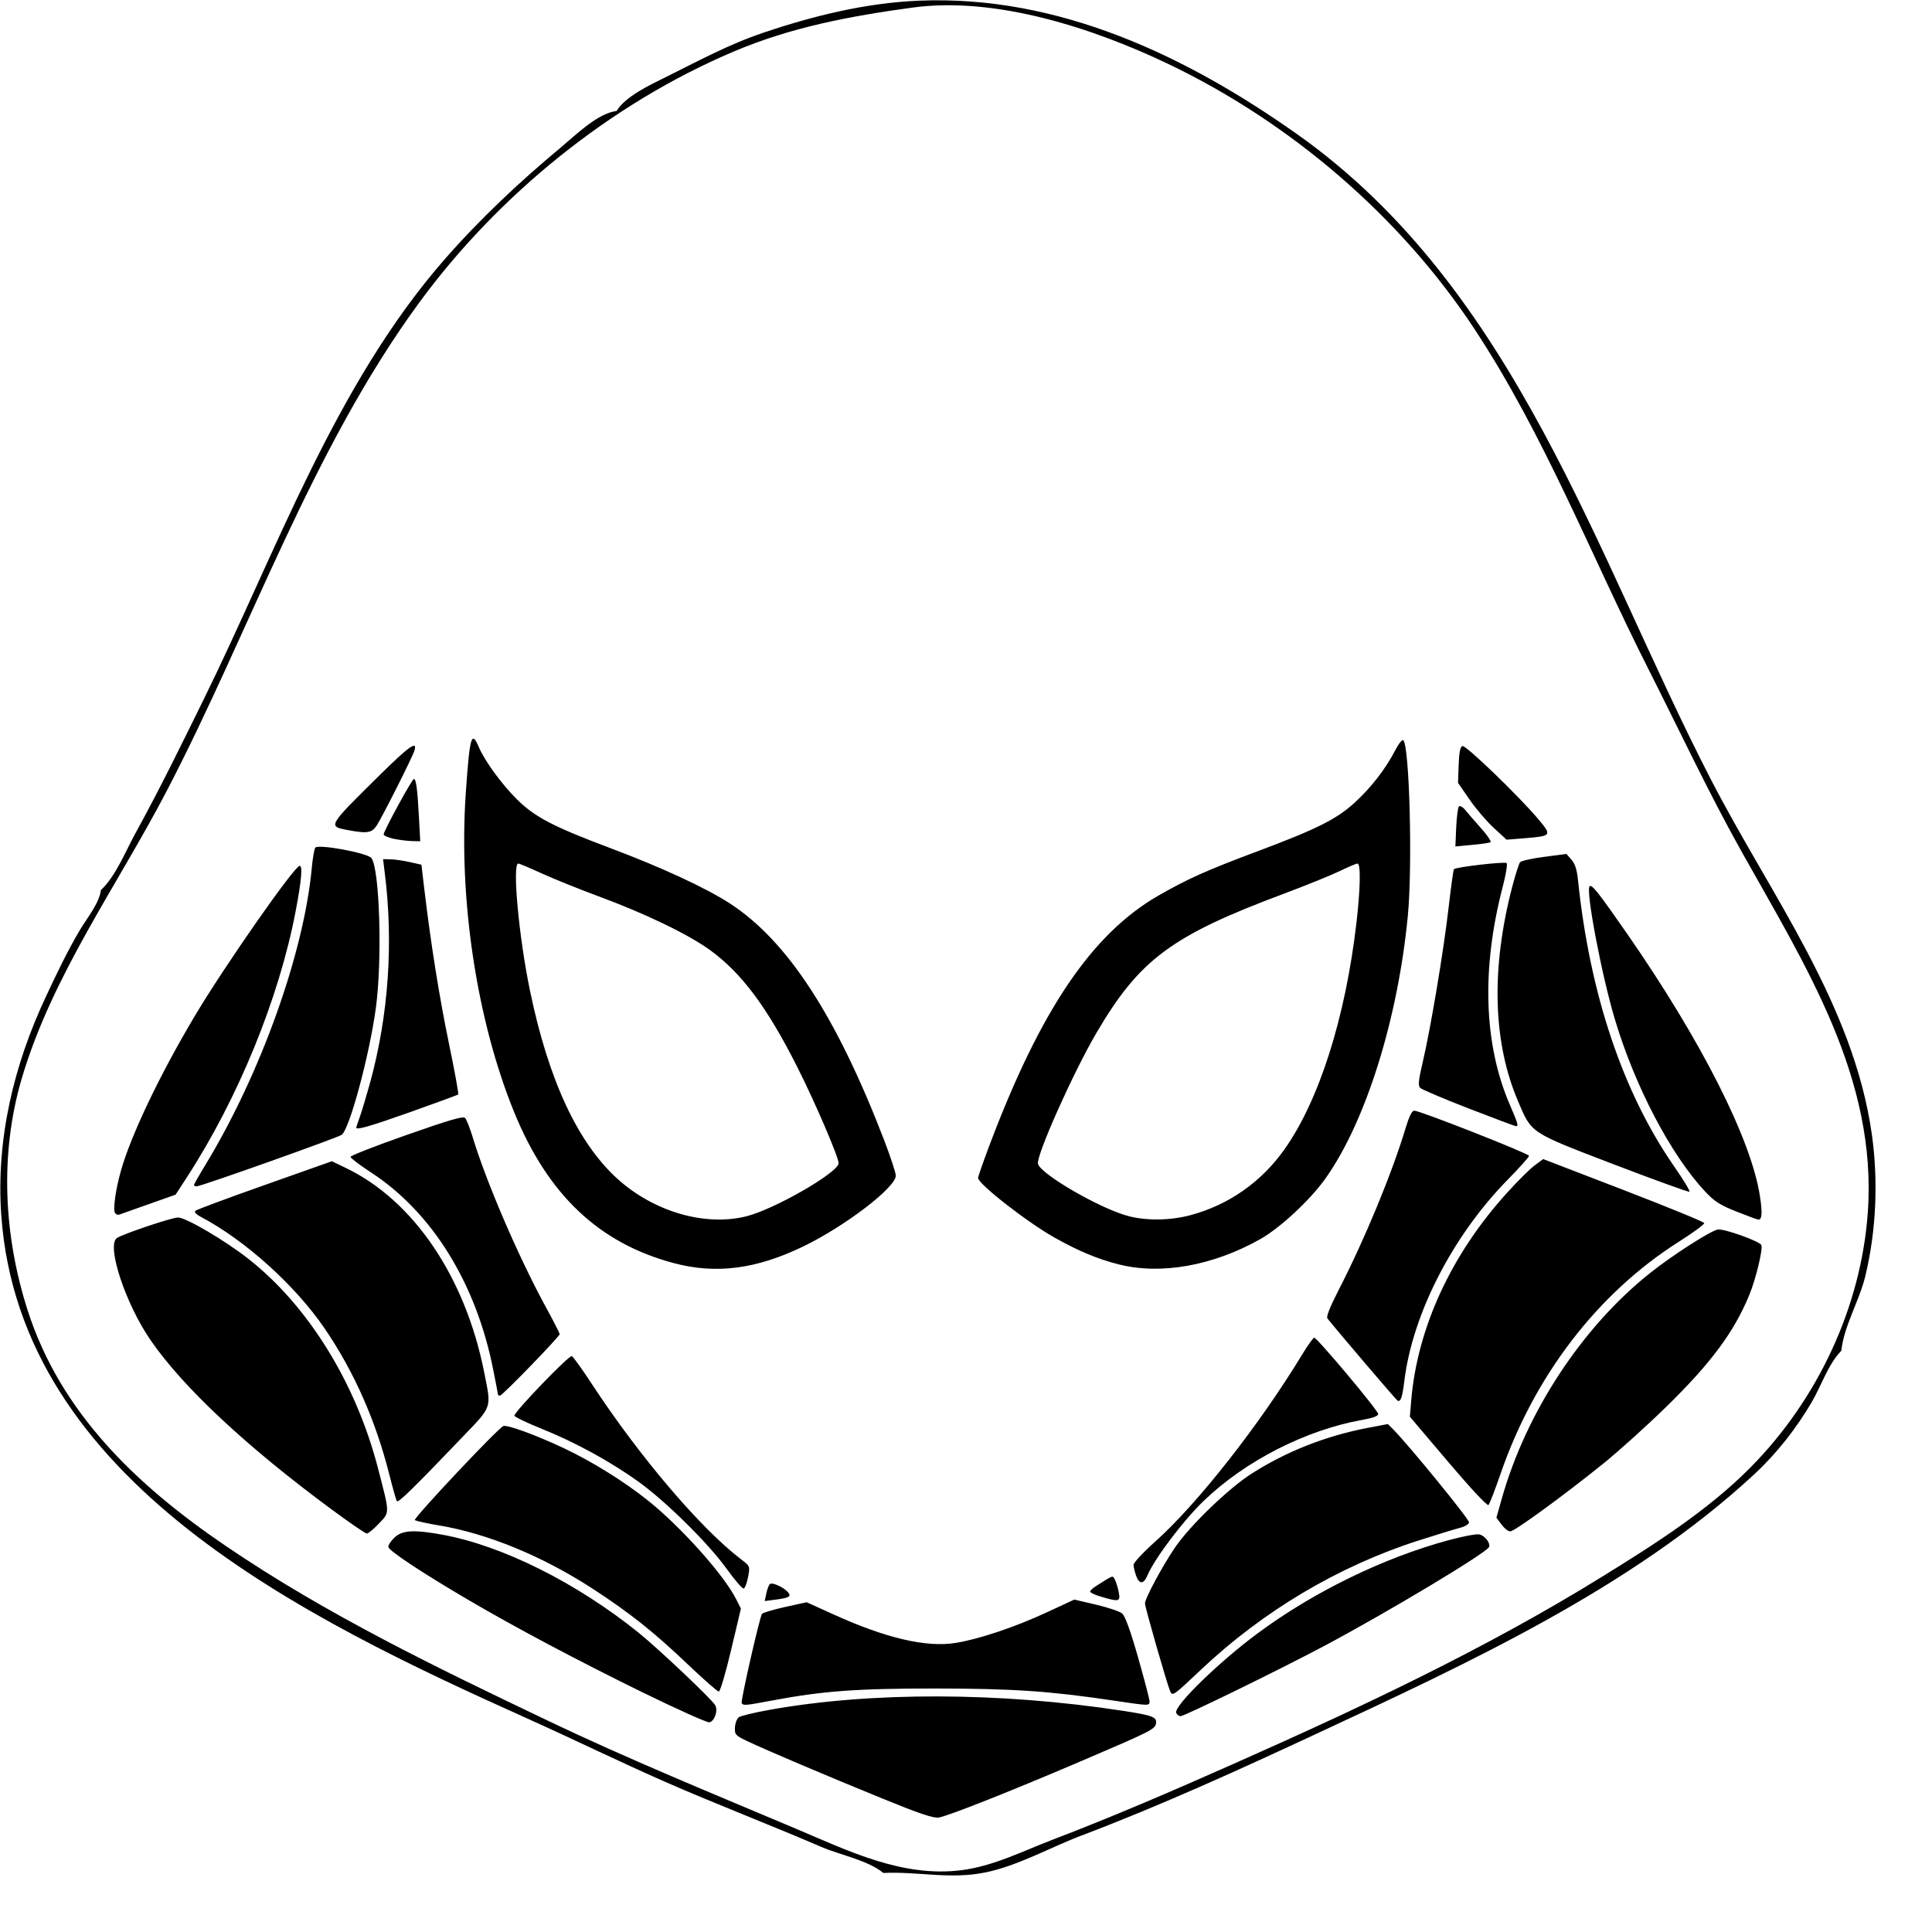 <svg viewbox="0 0 34 34" width="34" height="34" xmlns="http://www.w3.org/2000/svg" xmlns:xlink="http://www.w3.org/1999/xlink" xml:space="preserve" overflow="hidden"><defs><clipPath id="clip0"><rect x="739" y="431" width="34" height="34"/></clipPath><clipPath id="clip1"><rect x="741" y="444" width="29" height="19"/></clipPath><clipPath id="clip2"><rect x="741" y="444" width="29" height="19"/></clipPath><clipPath id="clip3"><rect x="741" y="444" width="29" height="19"/></clipPath></defs><g clip-path="url(#clip0)" transform="translate(-739 -431)"><g clip-path="url(#clip1)"><g clip-path="url(#clip2)"><g clip-path="url(#clip3)"><path d="M25.988 35.324C25.011 34.915 23.957 34.455 23.657 34.307 23.455 34.208 23.442 34.193 23.448 34.066 23.452 33.991 23.482 33.911 23.515 33.887 23.547 33.863 23.782 33.805 24.037 33.758 25.781 33.436 27.993 33.443 30.1 33.775 30.606 33.855 30.679 33.884 30.663 33.996 30.648 34.098 30.57 34.138 29.357 34.67 28.149 35.2 27.078 35.635 26.936 35.653 26.843 35.665 26.598 35.58 25.988 35.324ZM21.855 33.445C20.74 32.883 19.71 32.322 18.898 31.834 18.087 31.346 17.508 30.953 17.508 30.888 17.507 30.855 17.556 30.78 17.617 30.722 17.749 30.595 17.953 30.584 18.445 30.677 19.47 30.872 20.737 31.523 21.797 32.4 22.132 32.677 23.053 33.572 23.11 33.676 23.162 33.771 23.096 33.964 23.008 33.977 22.967 33.982 22.448 33.743 21.855 33.445ZM31.009 33.81C30.964 33.694 31.727 32.928 32.395 32.418 33.353 31.687 34.556 31.083 35.676 30.772 35.92 30.704 36.158 30.658 36.205 30.67 36.304 30.695 36.404 30.835 36.367 30.896 36.291 31.017 34.632 32.039 33.549 32.631 32.797 33.042 31.152 33.868 31.085 33.868 31.055 33.868 31.021 33.842 31.009 33.81ZM23.563 33.639C23.543 33.607 23.868 32.137 23.911 32.069 23.923 32.049 24.1 31.995 24.304 31.948L24.677 31.864 25.137 32.078C26.028 32.495 26.727 32.663 27.228 32.58 27.63 32.514 28.256 32.298 28.801 32.037L29.263 31.817 29.634 31.906C29.838 31.955 30.039 32.025 30.081 32.06 30.133 32.104 30.222 32.354 30.355 32.833 30.463 33.222 30.552 33.57 30.552 33.606 30.552 33.689 30.553 33.689 29.941 33.595 28.831 33.426 28.227 33.384 26.889 33.382 25.534 33.381 24.953 33.425 24.069 33.596 23.625 33.682 23.591 33.685 23.563 33.639ZM30.906 33.432C30.852 33.305 30.474 31.953 30.474 31.885 30.474 31.795 30.781 31.21 30.995 30.891 31.255 30.505 31.902 29.864 32.295 29.605 32.887 29.214 33.569 28.937 34.288 28.796L34.636 28.728 34.726 28.82C34.991 29.094 36.037 30.41 36.027 30.459 36.022 30.49 35.955 30.532 35.88 30.552 35.804 30.571 35.487 30.671 35.175 30.773 33.796 31.225 32.498 32.016 31.425 33.059 30.964 33.507 30.945 33.521 30.906 33.432ZM22.639 32.956C22.055 32.385 21.646 32.051 21.013 31.628 20.154 31.054 19.211 30.655 18.378 30.512 18.168 30.476 17.982 30.434 17.963 30.418 17.93 30.39 19.392 28.794 19.48 28.763 19.549 28.738 20.029 28.918 20.504 29.147 20.99 29.381 21.546 29.736 21.953 30.07 22.526 30.54 23.263 31.387 23.471 31.815L23.55 31.976 23.381 32.707C23.289 33.108 23.194 33.437 23.171 33.436 23.147 33.435 22.908 33.219 22.639 32.956ZM23.985 31.711C23.999 31.639 24.027 31.564 24.045 31.545 24.083 31.507 24.283 31.598 24.357 31.688 24.419 31.762 24.379 31.786 24.144 31.818L23.958 31.843ZM29.72 31.766C29.617 31.735 29.534 31.694 29.534 31.677 29.534 31.659 29.578 31.616 29.632 31.581 29.945 31.378 29.916 31.388 29.958 31.467 29.979 31.506 30.009 31.605 30.024 31.685 30.056 31.854 30.031 31.861 29.72 31.766ZM23.304 31.273C22.991 30.826 22.267 30.092 21.797 29.744 21.317 29.39 20.714 29.05 20.152 28.818 19.894 28.712 19.677 28.605 19.669 28.582 19.651 28.529 20.601 27.515 20.652 27.532 20.673 27.539 20.831 27.764 21.002 28.033 21.818 29.309 22.863 30.569 23.555 31.11 23.707 31.229 23.707 31.23 23.673 31.419 23.653 31.524 23.62 31.615 23.598 31.622 23.576 31.63 23.444 31.473 23.304 31.273ZM30.321 31.394C30.297 31.326 30.278 31.241 30.278 31.205 30.278 31.168 30.445 30.984 30.65 30.796 31.378 30.127 32.442 28.735 33.175 27.492 33.267 27.336 33.357 27.208 33.374 27.208 33.424 27.208 34.47 28.489 34.47 28.55 34.47 28.587 34.382 28.621 34.205 28.653 33.232 28.831 32.194 29.374 31.478 30.082 31.129 30.427 30.638 31.095 30.517 31.39 30.45 31.551 30.376 31.553 30.321 31.394ZM16.541 30.234C15.081 29.128 13.995 28.086 13.437 27.256 13.007 26.617 12.676 25.595 12.855 25.456 12.94 25.39 13.8 25.092 13.905 25.093 14.04 25.093 14.709 25.497 15.106 25.817 16.131 26.642 16.95 27.999 17.329 29.498 17.537 30.32 17.536 30.273 17.347 30.479 17.257 30.576 17.164 30.656 17.14 30.655 17.115 30.655 16.846 30.465 16.541 30.234ZM36.583 30.496 36.496 30.375 36.584 30.055C37.002 28.522 37.969 27.012 39.144 26.058 39.518 25.754 40.146 25.34 40.286 25.305 40.381 25.281 41.01 25.511 41.036 25.579 41.064 25.653 40.942 26.175 40.831 26.452 40.57 27.106 40.174 27.654 39.406 28.425 39.072 28.76 38.585 29.211 38.324 29.427 37.636 29.996 36.806 30.617 36.733 30.617 36.697 30.617 36.63 30.562 36.583 30.496ZM35.669 29.393 35.013 28.599 35.037 28.305C35.142 27.034 35.723 25.74 36.675 24.662 36.855 24.457 37.069 24.239 37.15 24.177L37.298 24.065 38.672 24.608C39.427 24.907 40.051 25.169 40.057 25.191 40.063 25.212 39.87 25.358 39.629 25.515 38.232 26.423 37.145 27.877 36.564 29.612 36.471 29.89 36.379 30.134 36.36 30.153 36.339 30.173 36.051 29.856 35.669 29.393ZM17.654 30.084C17.641 30.064 17.584 29.855 17.526 29.62 17.293 28.669 16.923 27.81 16.421 27.052 15.917 26.291 15.057 25.494 14.294 25.081 14.217 25.04 14.179 24.997 14.2 24.976 14.22 24.956 14.754 24.752 15.388 24.522L16.541 24.103 16.78 24.221C17.939 24.793 18.826 26.138 19.15 27.813 19.276 28.465 19.297 28.401 18.77 28.966 17.928 29.869 17.677 30.121 17.654 30.084ZM34.8 28.314C34.769 28.292 33.808 27.136 33.6 26.869 33.577 26.839 33.646 26.662 33.797 26.36 34.24 25.475 34.708 24.313 34.941 23.516 35.001 23.312 35.049 23.213 35.088 23.213 35.187 23.213 37.055 23.968 37.055 24.008 37.055 24.028 36.892 24.216 36.693 24.424 35.747 25.412 35.058 26.79 34.918 27.972 34.883 28.263 34.853 28.349 34.8 28.314ZM19.387 28.209C19.387 28.2 19.351 28.003 19.306 27.773 19.013 26.251 18.26 25.003 17.213 24.301 17.019 24.171 16.86 24.047 16.86 24.026 16.86 24.005 17.292 23.831 17.82 23.641 18.561 23.374 18.79 23.305 18.824 23.342 18.848 23.368 18.907 23.521 18.955 23.683 19.185 24.464 19.73 25.766 20.193 26.642 20.332 26.903 20.445 27.13 20.445 27.145 20.445 27.187 19.463 28.227 19.423 28.227 19.403 28.227 19.387 28.219 19.387 28.209ZM22.397 25.895C21.117 25.544 20.242 24.693 19.664 23.238 19.025 21.629 18.71 19.5 18.835 17.63 18.903 16.621 18.933 16.511 19.06 16.817 19.161 17.06 19.447 17.463 19.709 17.731 20.013 18.043 20.333 18.215 21.312 18.592 22.19 18.931 22.957 19.295 23.368 19.571 24.347 20.226 25.188 21.553 26.003 23.728 26.113 24.023 26.204 24.306 26.204 24.357 26.204 24.564 25.333 25.248 24.617 25.603 23.811 26.003 23.121 26.094 22.397 25.895ZM23.639 25.073C24.12 24.952 25.224 24.299 25.224 24.137 25.224 24.03 24.822 23.068 24.518 22.449 23.997 21.388 23.56 20.787 23.017 20.384 22.639 20.104 21.905 19.741 21.091 19.433 20.768 19.31 20.338 19.132 20.136 19.037 19.934 18.942 19.753 18.864 19.735 18.864 19.629 18.864 19.745 20.159 19.935 21.098 20.252 22.672 20.752 23.776 21.434 24.412 22.056 24.99 22.93 25.253 23.639 25.073ZM30.021 25.917C29.657 25.822 29.341 25.686 28.93 25.45 28.455 25.176 27.614 24.503 27.614 24.396 27.614 24.374 27.7 24.12 27.805 23.833 28.684 21.437 29.566 20.099 30.709 19.425 31.212 19.13 31.529 18.984 32.403 18.648 33.408 18.262 33.757 18.083 34.061 17.798 34.345 17.533 34.598 17.198 34.762 16.871 34.82 16.755 34.882 16.676 34.901 16.695 35.007 16.806 35.06 18.907 34.978 19.785 34.808 21.601 34.257 23.408 33.567 24.406 33.305 24.785 32.791 25.276 32.449 25.474 31.638 25.943 30.744 26.107 30.021 25.917ZM31.257 25.051C31.908 24.871 32.465 24.47 32.86 23.9 33.458 23.035 33.91 21.574 34.098 19.902 34.166 19.302 34.173 18.864 34.116 18.864 34.094 18.864 33.958 18.924 33.812 18.996 33.668 19.068 33.24 19.246 32.864 19.391 30.93 20.132 30.384 20.548 29.644 21.841 29.248 22.533 28.612 23.995 28.64 24.146 28.675 24.326 29.719 24.946 30.2 25.071 30.515 25.153 30.917 25.145 31.257 25.051ZM40.611 24.989C40.328 24.874 40.234 24.813 40.074 24.637 39.486 23.994 38.868 22.783 38.524 21.599 38.297 20.819 38.023 19.333 38.093 19.263 38.131 19.226 38.247 19.377 38.735 20.098 40.004 21.975 40.861 23.712 41.011 24.714 41.056 25.01 41.048 25.134 40.984 25.13 40.967 25.129 40.799 25.066 40.611 24.989ZM12.825 25.014C12.787 24.953 12.836 24.596 12.926 24.27 13.101 23.637 13.591 22.584 14.191 21.548 14.693 20.68 15.9 18.905 15.989 18.904 16.042 18.903 16.02 19.164 15.921 19.697 15.638 21.231 14.933 23.002 14.052 24.392L13.863 24.691 13.403 24.858C13.15 24.95 12.923 25.033 12.898 25.042 12.873 25.051 12.84 25.039 12.825 25.014ZM38.503 24.156C37.061 23.588 37.103 23.616 36.868 23.05 36.435 22.011 36.401 20.718 36.766 19.276 36.821 19.061 36.882 18.864 36.902 18.84 36.923 18.816 37.109 18.773 37.317 18.746L37.696 18.695 37.782 18.796C37.844 18.868 37.876 18.972 37.895 19.164 38.097 21.161 38.664 22.895 39.54 24.191 39.7 24.428 39.819 24.629 39.803 24.639 39.788 24.649 39.203 24.431 38.503 24.156ZM14.177 24.522C14.177 24.51 14.266 24.349 14.375 24.165 15.321 22.564 16.062 20.438 16.197 18.937 16.212 18.772 16.238 18.614 16.256 18.585 16.299 18.516 17.152 18.677 17.218 18.767 17.361 18.961 17.407 20.563 17.294 21.41 17.185 22.234 16.847 23.525 16.711 23.637 16.653 23.685 14.3 24.544 14.226 24.544 14.199 24.544 14.177 24.535 14.177 24.522ZM16.958 23.511C16.958 23.503 16.986 23.419 17.019 23.325 17.052 23.231 17.131 22.96 17.195 22.723 17.513 21.53 17.599 20.253 17.445 19.011L17.418 18.786 17.55 18.79C17.623 18.791 17.771 18.814 17.879 18.839L18.075 18.884 18.125 19.315C18.237 20.28 18.38 21.203 18.547 22.032 18.645 22.515 18.716 22.917 18.706 22.927 18.697 22.937 18.33 23.075 17.892 23.235 17.182 23.493 16.958 23.559 16.958 23.511ZM36.02 23.174C35.591 23.003 35.218 22.84 35.19 22.812 35.151 22.772 35.16 22.681 35.235 22.351 35.371 21.756 35.592 20.398 35.677 19.637 35.718 19.276 35.758 18.973 35.768 18.963 35.806 18.925 36.641 18.826 36.671 18.856 36.688 18.873 36.658 19.063 36.603 19.277 36.237 20.719 36.28 22.052 36.727 23.111 36.865 23.44 36.879 23.488 36.83 23.486 36.814 23.485 36.449 23.345 36.02 23.174ZM35.807 18.227C35.815 18.042 35.836 17.877 35.854 17.859 35.872 17.841 35.922 17.87 35.964 17.924 36.007 17.978 36.128 18.122 36.235 18.245 36.342 18.367 36.413 18.477 36.394 18.489 36.376 18.5 36.233 18.522 36.077 18.536L35.793 18.563ZM17.595 18.427C17.503 18.406 17.428 18.372 17.428 18.351 17.428 18.292 17.914 17.377 17.946 17.376 17.984 17.375 18.008 17.561 18.033 18.051L18.055 18.472 17.908 18.468C17.827 18.466 17.686 18.447 17.595 18.427ZM36.449 18.235C36.327 18.119 36.14 17.894 36.033 17.734L35.838 17.443 35.849 17.128C35.857 16.905 35.876 16.808 35.914 16.796 35.972 16.777 36.868 17.664 37.209 18.077 37.451 18.372 37.447 18.379 36.986 18.418L36.67 18.444ZM16.804 18.273C16.471 18.207 16.468 18.212 17.361 17.307 17.862 16.799 18.011 16.691 17.956 16.876 17.922 16.99 17.416 18.022 17.313 18.188 17.226 18.328 17.148 18.34 16.804 18.273Z" transform="matrix(1.027 0 0 1 727.853 427.333)"/></g></g></g><path d="M749.851 432.953C749.516 432.993 749.124 433.383 748.872 433.593 748.134 434.208 747.449 434.85 746.821 435.568 744.892 437.777 743.857 440.724 742.588 443.301 742.199 444.092 741.814 444.882 741.388 445.655 741.212 445.974 741.044 446.41 740.776 446.664 740.748 446.896 740.523 447.168 740.402 447.373 740.182 447.746 739.994 448.142 739.811 448.532 739.242 449.741 738.929 451.049 739.022 452.38 739.349 457.068 744.348 459.476 748.286 461.246 749.099 461.611 749.896 462.002 750.712 462.36 751.617 462.757 752.543 463.11 753.45 463.501 753.78 463.644 754.276 463.737 754.545 463.961 755.161 463.932 755.716 464.08 756.344 463.951 756.917 463.834 757.482 463.511 758.026 463.305 759.435 462.771 760.811 462.143 762.173 461.509 764.841 460.266 767.713 458.945 769.87 456.947 770.265 456.582 770.622 456.125 770.888 455.667 771.052 455.385 771.175 455.005 771.404 454.771 771.45 454.336 771.72 453.894 771.825 453.463 772.02 452.662 772.056 451.775 771.941 450.96 771.617 448.667 770.158 446.75 769.111 444.721 767.076 440.779 765.686 436.089 761.824 433.359 759.892 431.994 757.641 430.908 755.171 431.012 754.233 431.051 753.313 431.279 752.433 431.576 751.823 431.781 751.281 432.077 750.71 432.36 750.435 432.497 750.011 432.693 749.851 432.953M755.055 431.134C756.53 430.931 758.258 431.504 759.552 432.122 761.723 433.158 763.651 434.822 764.945 436.785 766.187 438.668 767 440.782 768.011 442.778 768.553 443.849 769.061 444.936 769.648 445.985 770.774 447.996 772.04 449.968 771.87 452.342 771.752 453.989 770.999 455.614 769.815 456.815 769.062 457.58 768.098 458.189 767.18 458.756 765.12 460.03 762.907 461.066 760.686 462.051 759.641 462.515 758.589 462.969 757.518 463.378 756.992 463.579 756.483 463.842 755.914 463.913 754.879 464.041 753.938 463.576 753.02 463.188 751.55 462.567 750.077 461.967 748.639 461.28 746.694 460.352 744.744 459.412 742.967 458.202 741.402 457.138 740.065 455.862 739.487 454.061 739.067 452.753 738.991 451.315 739.38 449.989 739.913 448.172 741.069 446.582 741.94 444.908 743.411 442.081 744.478 438.916 746.383 436.318 747.755 434.448 749.73 432.828 751.924 431.902 752.938 431.474 753.967 431.283 755.055 431.134Z" fill-rule="evenodd"/></g></svg>